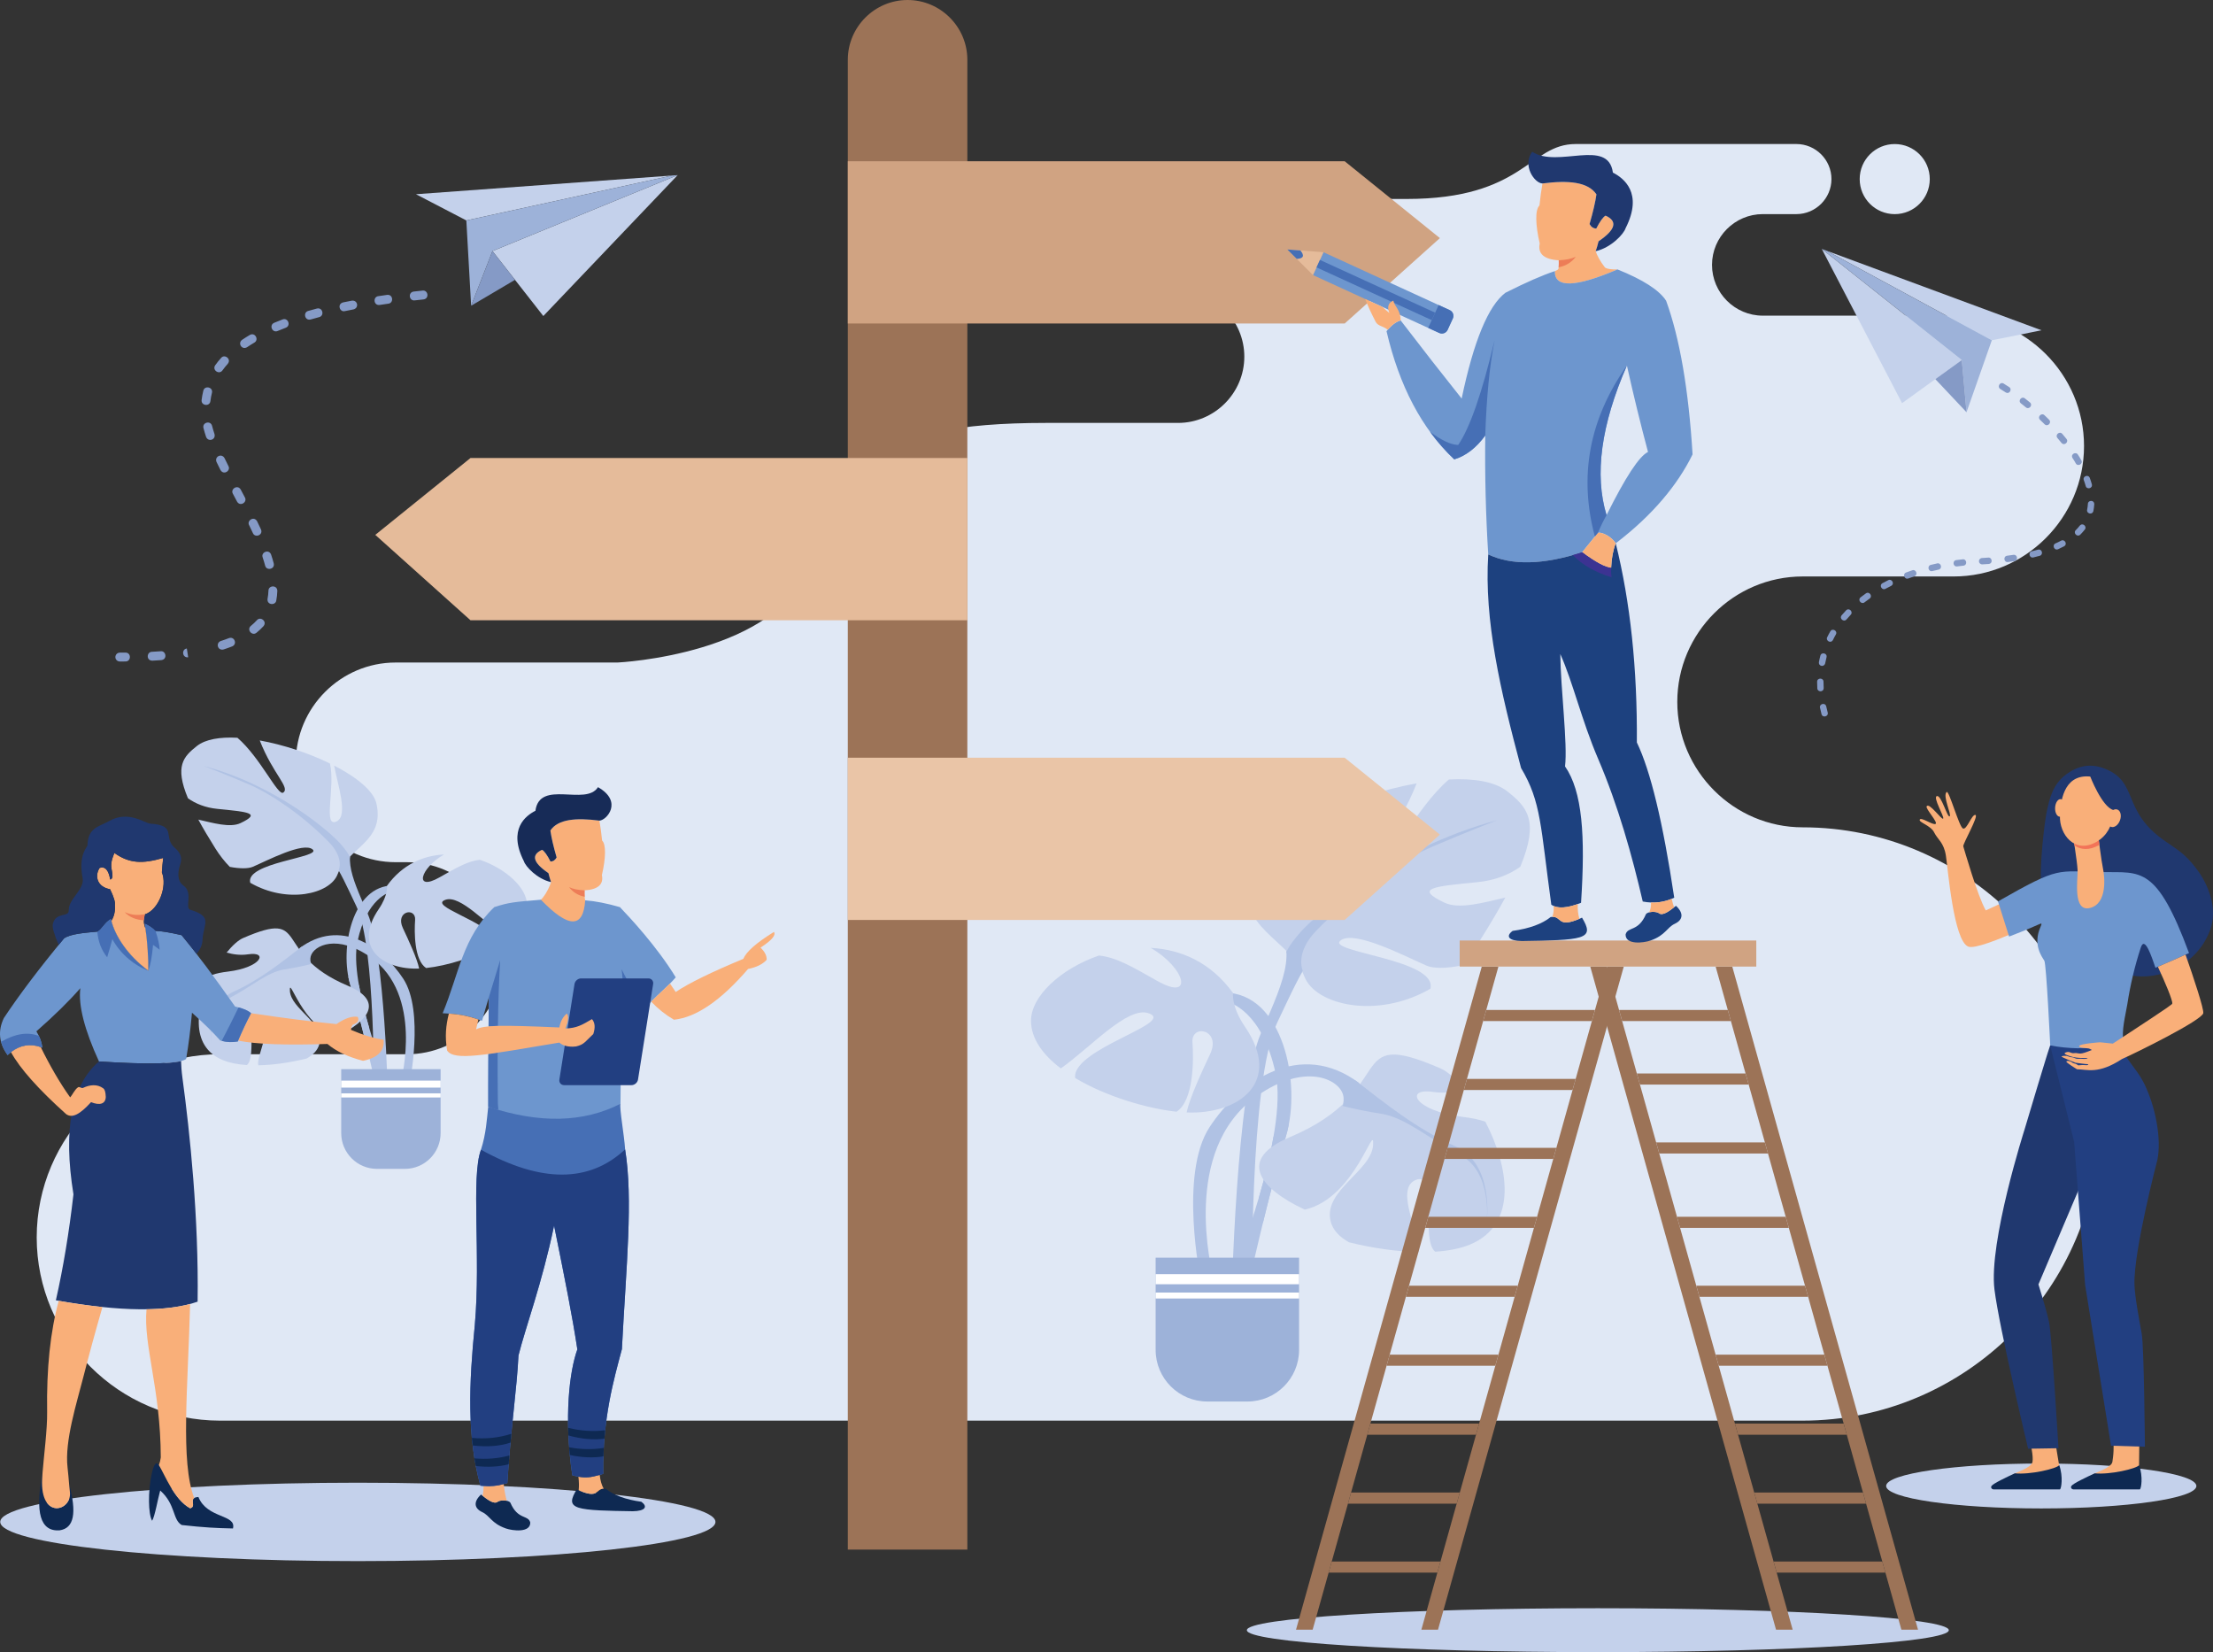 <?xml version="1.0" encoding="UTF-8"?><svg id="a" xmlns="http://www.w3.org/2000/svg" viewBox="0 0 1966.74 1468.1"><rect x="0" y="0" width="1966.74" height="1468.1" fill="#333333" stroke="none"/><path d="M1683.89,190.28c-17.2,0-31.14-13.94-31.14-31.14s13.94-31.14,31.14-31.14,31.14,13.94,31.14,31.14-13.94,31.14-31.14,31.14h0ZM361.77,936.81H195.41c-89.54,0-162.79,73.25-162.79,162.79h0c0,89.54,73.25,162.79,162.79,162.79H1602.09c144.99,0,263.61-118.62,263.61-263.6h0c0-144.99-118.62-263.61-263.61-263.62h0c-61.3,0-111.45-50.16-111.45-111.46h0c0-61.3,50.15-111.46,111.45-111.46h134.15c63.73,0,115.88-52.14,115.88-115.88h0c0-63.73-52.14-115.88-115.88-115.88h-169.63c-24.82,0-45.11-20.3-45.11-45.11h0c0-24.81,20.3-45.12,45.11-45.12h29.9c17.12,0,31.14-14.01,31.14-31.14h0c0-17.12-14.02-31.14-31.14-31.14h-196.21c-41.33,0-45.92,48.82-150.31,48.82h-242.03c-22.34,0-40.63,18.28-40.63,40.63h0c0,22.34,18.28,40.63,40.63,40.63h39.02c32.37,0,58.87,26.49,58.87,58.87h0c0,32.37-26.5,58.87-58.87,58.87h-117.43c-158.56,0-180.95,41.44-208.73,123.86-27.77,82.41-172,89.06-172,89.06h-197.21c-48.79,0-88.71,39.92-88.71,88.71h0c0,48.79,39.92,88.72,88.71,88.72h10.15c46.93,0,85.33,38.39,85.33,85.33h0c0,46.93-38.4,85.33-85.33,85.33h0Z" style="fill:#e0e8f5; fill-rule:evenodd;"/><path d="M318.02,1317.54c175.52,0,317.82,15.6,317.82,34.84s-142.29,34.84-317.82,34.84S.21,1371.62,.21,1352.38s142.29-34.84,317.82-34.84Z" style="fill:#c4d1eb; fill-rule:evenodd;"/><ellipse cx="1814.11" cy="1320.45" rx="137.86" ry="19.96" style="fill:#c4d1eb;"/><path d="M1125.82,812.49c29.99,27.38,16.95,54.78-5.21,105.63-22.16,50.86-26.08,238.66-26.08,238.66l18.25-2.6s-2.62-193.02,22.16-245.18c24.78-52.17,35.23-78.25,57.4-61.29,22.16,16.95-66.52-35.21-66.52-35.21Z" style="fill:#b0c2e4; fill-rule:evenodd;"/><path d="M1109.36,777.03c3.63-16.24,25.27-33.79,54.2-48.69-4.31,23.94-18.08,63.08-3.83,71.12,19.25,10.82,1.87-43.83,9.3-73.86,27.17-13.27,59.86-24.11,89.94-29.5-.06,.11-.08,.22-.11,.33-16.95,43.04-39.12,59.99-29.99,66.51,6.85,4.91,29.21-44.8,58.78-70.28,22.16-1.18,40.93,1.82,52.01,10.61,17.15,13.58,28.67,25.62,11.43,66.97-9.85,7.04-22.63,12.08-37.44,13.57-39.12,3.92-57.4,5.21-29.99,18.26,13.41,6.38,35.86-.36,54.11-4.47-5.91,10.89-13.18,23.22-22.02,37.27-5.61,8.91-11.77,16.64-18.33,23.34-12.6,2.41-23.6,2.43-29.41-.06-18.25-7.82-65.2-32.6-76.93-22.17-11.49,10.21,86.95,16.68,80.13,42.63-47.72,27.49-102.33,14.41-111.96-10.83-12.98-33.89-60.82-41.88-49.85-90.73Z" style="fill:#c4d1eb; fill-rule:evenodd;"/><path d="M1208,962.47c-52.18-39.13-105.63-2.62-133.04,39.12-27.37,41.73-7.83,135.62-7.83,135.62,0,0,10.45,0,10.45-3.91s-28.7-110.84,39.11-159.11c42.43-30.18,73.02-15.64,76.93-1.3,3.92,14.34-16.95,40.43-16.95,40.43l31.32-50.86Z" style="fill:#b0c2e4; fill-rule:evenodd;"/><path d="M1088.01,882.04c52.18,0,69.13,80.86,54.77,127.8-14.33,46.95-33.91,134.32-33.91,134.32l-13.04-13.03s49.56-122.59,37.82-177.37c-11.75-54.77-40.41-63.9-45.64-63.9s0-7.82,0-7.82Z" style="fill:#b0c2e4; fill-rule:evenodd;"/><path d="M1131.75,1010.22c3.69-4.86,8.2-8.88,13.73-11.55-.72,3.9-1.61,7.63-2.7,11.18-6.53,21.4-14.13,51.17-20.52,77.25-.55-3.33-1.47-8.49-2.82-16.43-.34-1.88-.57-3.91-.77-6.07,5.12-17.37,9.96-36.31,13.09-54.39Z" style="fill:#b0c2e4; fill-rule:evenodd;"/><path d="M1146.03,1010.61c99.09-41.74,46.89-99.01,134.27-61.18,6.17,2.66,13.65,9.38,21.16,18.64-7.78,2.21-17.18,3.8-27.69,2.23-26.07-3.92-16.95,16.95,26.11,22.17,8.09,.98,14.68,2.34,20.15,4.25,20.53,39.38,29.76,91.19-13.64,109.21-8.55,3.55-19.11,5.58-30.89,6.34-13.38-10.65,3.28-72.22-17.38-63.73-19.8,8.17,6.25,52.79,2.68,64.04-19.57-.36-41.25-3.55-61.91-8.68-8.2-4.59-14.48-10.75-16.38-18.83-6.53-27.39,36.5-44.34,37.82-67.82,1.18-21.57-15.8,47.48-60.73,57.64-40.67-18.99-59.89-44.76-13.56-64.27Z" style="fill:#c4d1eb; fill-rule:evenodd;"/><path d="M1075.4,936.82c10.45-22.16-16.95-27.4-15.63-10.44,1.12,15.03,1.27,51.54-14.14,61.49-26.56-2.89-62.72-13.59-90.06-29.91-.34-2.21,0-4.47,1.15-6.79,11.74-23.48,87.38-43.04,63.9-50.86-18.69-6.24-51.47,30.54-77.86,49.07-15.86-12.04-26.48-26.37-26.48-42.37,0-21.67,26.33-46.2,60.38-57.92,15.31,1.55,29.56,9.92,51.78,22.52,32.84,18.62,25.24-11.48-5.81-29.33,26.82,1.38,53.53,12.83,73.25,40.2,0,0-1.87,11.7,10.51,29.79,33.76,49.34-5.21,78.15-51.78,76.28,2.65-13,13.59-36.42,20.78-51.73Z" style="fill:#c4d1eb; fill-rule:evenodd;"/><path d="M1204.86,960.25c25.5,19.72,53.82,42.76,88.59,58.4,34.79,15.65,27.83,66.66,27.83,66.66,0,0,5.21-44.05-23.77-59.12-28.99-15.06-48.1-33.04-70.12-36.51-22.05-3.48-34.22-6.95-34.22-6.95,0,0,6.96-13.91,2.91-19.13-4.06-5.22,8.78-3.34,8.78-3.34Z" style="fill:#b0c2e4; fill-rule:evenodd;"/><path d="M1330.56,728.83c-93.31,24.93-161.7,84.63-174.48,99.12-12.75,14.49-12.75,18.54-12.75,18.54l9.87,18.55,4.63-2.33s-7.54-15.64,12.18-35.93c33.99-34.99,75.35-62.61,103.76-74.78,28.41-12.17,56.79-23.18,56.79-23.18Z" style="fill:#b0c2e4; fill-rule:evenodd;"/><path d="M1072.95,1245.39h35.66c25.36,0,45.91-20.55,45.91-45.91v-81.91h-127.48v81.91c0,25.36,20.55,45.91,45.9,45.91Z" style="fill:#9db2d9; fill-rule:evenodd;"/><rect x="1027.04" y="1132.21" width="127.47" height="8.98" style="fill:#fff;"/><rect x="1027.04" y="1148.57" width="127.47" height="5.28" style="fill:#fff;"/><path d="M323.14,738.64c-20.79,18.98-11.75,37.96,3.61,73.21,15.36,35.25,18.07,165.4,18.07,165.4l-12.65-1.8s1.82-133.77-15.36-169.92c-17.17-36.16-24.41-54.23-39.78-42.49-15.36,11.75,46.1-24.4,46.1-24.4Z" style="fill:#b0c2e4; fill-rule:evenodd;"/><path d="M334.55,714.07c-2.51-11.25-17.51-23.42-37.56-33.75,2.99,16.59,12.53,43.72,2.66,49.29-13.35,7.5-1.3-30.38-6.45-51.19-18.83-9.2-41.49-16.71-62.34-20.45,.04,.08,.06,.15,.08,.23,11.75,29.83,27.11,41.58,20.79,46.09-4.75,3.4-20.25-31.05-40.73-48.71-15.36-.82-28.37,1.26-36.05,7.35-11.89,9.41-19.87,17.76-7.92,46.41,6.82,4.88,15.67,8.38,25.95,9.41,27.11,2.72,39.77,3.62,20.78,12.66-9.3,4.43-24.85-.25-37.5-3.1,4.09,7.55,9.14,16.09,15.26,25.83,3.89,6.18,8.16,11.53,12.71,16.16,8.74,1.68,16.36,1.69,20.39-.04,12.65-5.42,45.18-22.6,53.32-15.36,7.96,7.08-60.26,11.56-55.54,29.54,33.08,19.05,70.92,9.98,77.6-7.51,9-23.49,42.15-29.02,34.55-62.88Z" style="fill:#c4d1eb; fill-rule:evenodd;"/><path d="M266.19,842.59c36.17-27.12,73.21-1.82,92.2,27.11,18.97,28.92,5.43,93.99,5.43,93.99,0,0-7.24,0-7.24-2.71s19.89-76.82-27.11-110.27c-29.41-20.91-50.61-10.84-53.32-.9-2.71,9.94,11.75,28.02,11.75,28.02l-21.7-35.25Z" style="fill:#b0c2e4; fill-rule:evenodd;"/><path d="M349.35,786.85c-36.17,0-47.92,56.04-37.96,88.57,9.94,32.54,23.5,93.09,23.5,93.09l9.04-9.04s-34.35-84.96-26.21-122.92c8.14-37.96,28.01-44.29,31.64-44.29s0-5.42,0-5.42Z" style="fill:#b0c2e4; fill-rule:evenodd;"/><path d="M319.03,875.68c-2.55-3.37-5.68-6.15-9.51-8.01,.5,2.7,1.12,5.29,1.87,7.75,4.53,14.83,9.8,35.47,14.23,53.54,.38-2.31,1.02-5.88,1.96-11.38,.24-1.3,.4-2.71,.54-4.21-3.55-12.04-6.9-25.17-9.07-37.7Z" style="fill:#b0c2e4; fill-rule:evenodd;"/><path d="M309.13,875.94c-68.68-28.92-32.49-68.61-93.06-42.4-4.27,1.84-9.46,6.5-14.66,12.92,5.39,1.53,11.91,2.63,19.19,1.54,18.07-2.72,11.75,11.75-18.09,15.37-5.6,.67-10.17,1.62-13.96,2.95-14.22,27.29-20.63,63.2,9.46,75.68,5.93,2.47,13.25,3.87,21.4,4.4,9.28-7.37-2.27-50.05,12.05-44.16,13.72,5.66-4.33,36.58-1.85,44.37,13.57-.24,28.59-2.46,42.91-6.01,5.69-3.18,10.03-7.45,11.35-13.05,4.53-18.99-25.3-30.73-26.21-47.01-.82-14.95,10.95,32.91,42.09,39.96,28.19-13.17,41.51-31.03,9.39-44.56Z" style="fill:#c4d1eb; fill-rule:evenodd;"/><path d="M358.09,824.81c-7.24-15.36,11.75-18.98,10.83-7.23-.78,10.41-.88,35.72,9.79,42.62,18.41-2,43.47-9.42,62.42-20.73,.24-1.53,0-3.11-.8-4.71-8.14-16.27-60.56-29.83-44.28-35.25,12.95-4.33,35.67,21.17,53.96,34.01,10.99-8.34,18.35-18.28,18.35-29.37,0-15.02-18.25-32.02-41.85-40.14-10.61,1.07-20.49,6.88-35.88,15.61-22.76,12.9-17.5-7.96,4.03-20.33-18.59,.96-37.11,8.9-50.77,27.86,0,0,1.3,8.11-7.28,20.64-23.4,34.21,3.61,54.17,35.89,52.88-1.84-9.01-9.42-25.24-14.41-35.86Z" style="fill:#c4d1eb; fill-rule:evenodd;"/><path d="M268.36,841.05c-17.67,13.66-37.3,29.63-61.4,40.47-24.12,10.85-19.29,46.2-19.29,46.2,0,0-3.61-30.53,16.48-40.98,20.09-10.44,33.33-22.9,48.59-25.31,15.28-2.42,23.72-4.82,23.72-4.82,0,0-4.83-9.64-2.01-13.25,2.81-3.62-6.09-2.31-6.09-2.31Z" style="fill:#b0c2e4; fill-rule:evenodd;"/><path d="M181.25,680.67c64.67,17.27,112.07,58.65,120.93,68.7,8.83,10.04,8.83,12.85,8.83,12.85l-6.84,12.85-3.21-1.61s5.23-10.84-8.44-24.9c-23.56-24.25-52.22-43.4-71.91-51.83-19.69-8.44-39.36-16.06-39.36-16.06Z" style="fill:#b0c2e4; fill-rule:evenodd;"/><path d="M359.78,1038.67h-24.72c-17.57,0-31.82-14.24-31.82-31.82v-56.77h88.35v56.77c0,17.57-14.24,31.82-31.82,31.82Z" style="fill:#9db2d9; fill-rule:evenodd;"/><rect x="303.25" y="960.23" width="88.35" height="6.22" style="fill:#fff;"/><rect x="303.25" y="971.56" width="88.35" height="3.66" style="fill:#fff;"/><path d="M1823.57,967.47c-3.82,3.35-8,4.71-12.88,3.69,4.57,3.47,10.93,.82,12.88-3.69Z" style="fill:#f48661; fill-rule:evenodd;"/><path d="M1806.34,1299.01c.73-5.17-.89-14.05-4.94-27.95,8.01,.01,14.74-3.53,22.92-3.4,2.23,13.08,5.7,34.53,5.7,34.53l.37,16.97-56.99,.43s.48,.24,17.28-10.37c1.24-.79,14.96-5.22,15.64-10.21Z" style="fill:#f9af79; fill-rule:evenodd;"/><path d="M1830.67,1323.5h-58.81c-2.18-.19-2.72-1.96-1.96-3.05,1.56-2.26,13.03-7.66,20.75-11.25,13.52,1.42,37.31-4.14,39.44-7.27,3.7,10.37,1.79,21.31,.58,21.57Z" style="fill:#0e2952; fill-rule:evenodd;"/><path d="M1877.33,1299.01c.73-5.17,1.95-11.64,.15-28.86,8.02,.02,15.63-1.49,23.82-1.37,0,13.44-.28,33.41-.28,33.41l.36,16.97-56.98,.43s.48,.24,17.27-10.37c1.25-.79,14.97-5.22,15.66-10.21Z" style="fill:#f9af79; fill-rule:evenodd;"/><path d="M1901.66,1323.5h-58.83c-2.18-.19-2.7-1.96-1.94-3.05,1.54-2.26,13.03-7.66,20.75-11.25,13.52,1.42,37.29-4.14,39.43-7.27,3.72,10.37,1.81,21.31,.6,21.57Z" style="fill:#0e2952; fill-rule:evenodd;"/><path d="M1835.93,806.93l-21.44-22.6s-22.93,12.62-49.68,24.67c-7.36-12.8-19.35-54.91-20-56.91-.65-2.02,14.05-27.3,10.77-27.93-3.29-.64-7.56,13.5-11.04,12.06-3.48-1.43-12.41-34.22-14.51-32.44-3.91,3.35,4.72,20.4,2.65,21.64-2.06,1.24-7.3-18.89-11.28-18.04-3.99,.85,6.72,18.33,5.55,20.01-1.19,1.69-12.38-14.71-14.7-10.91-1.25,2.05,10.33,14.27,7.95,15.64-2.38,1.36-12.82-6.33-14.06-3.84-1.25,2.49,9.74,5.09,12.79,11.41,3.05,6.29,8.6,8.76,10.44,20.69,1.83,11.91,6.87,75.65,19.86,80.78,11.35,4.46,86.7-34.24,86.7-34.24Z" style="fill:#f9af79; fill-rule:evenodd;"/><path d="M1822.07,928.9l17.38,9.7,35.33,54.01-63.18,148.72s7.12,22.37,9.44,33.54c2.42,11.69,8.37,112.03,8.37,112.03l-26.96,.45s-25.6-106.82-29.93-141.49c-5.27-42.11,26.8-142.37,26.8-142.37,5.98-20.46,18.86-62.54,18.86-62.54,0,0,3.15-10.27,3.89-12.06Z" style="fill:#20386f; fill-rule:evenodd;"/><path d="M1882.57,908.62s-1.8,12.7,5.39,27.2c4.38,8.83,11.95,15.78,17.38,26.59,10.26,20.5,15.83,49.58,11.98,68.28,0,0-21.21,80.99-20.37,110.59,.3,10.92,4.05,30.59,6.44,43.88,2.12,11.75,2.83,100.41,2.83,100.41l-30.11-.91-23.04-143-9.75-127.11-21.27-85.63,60.5-20.28Z" style="fill:#223f81; fill-rule:evenodd;"/><path d="M1818.83,721.99c2.66-12.56,5.4-25.17,17.89-34.22,10.11-7.33,20.96-9.42,32.47-5.25,32.63,11.83,15.08,37.73,55.58,65.32,12.57,8.57,17.35,11.56,26.37,22.99,12.64,15.99,19.54,37.45,13.2,55.12-13.14,36.52-53.84,47.09-75.13,39.34-39.64-14.41-72.66-64.69-74.86-78.4-2.34-14.68,2.75-56.8,4.47-64.9Z" style="fill:#20386f; fill-rule:evenodd;"/><path d="M1812.5,821.15c-9.59,4.43-26.97,11.08-26.97,11.08l-9.88-31.25c55.86-31.78,51.47-26.64,93.4-26.03,33.5,.49,47.54-5.92,76.38,71.95,0,0-21.96,9.86-29.82,13.03-3.39-9.62-9.49-28.83-13.06-17.88-5.39,16.53-9.33,33.22-11.97,50.41-1.68,10.18-5.33,23.22-3.41,33.59,0,0-22.81,4.7-40.23,5.47h-.15c-8.41-.22-17.04-.96-24.72-2.62,0,0-3.41-72.22-5.23-75.24-2.02-3.33-10.56-14.11-3.31-30.24,1.3-2.85,.95-3.18-1.03-2.27Z" style="fill:#6d96ce; fill-rule:evenodd;"/><path d="M1854.44,946.52c-.4,.05-2.18-.18-3.63-.15-2.01,.05-3.77,.34-3.77,.34,0,0-.79-.69-2.3-1.38-.64-.28-1.66-.4-2.36-.72-.72-.33-1.34-.95-2.02-1.25-1.78-.77-3.41-.95-3.95-.02-.45,.78,9.45,6.82,9.45,6.82,9.17,.06,18.76,4.74,40.01-9.11,12.12-5.3,71.03-34.41,72.21-40.74,.67-3.57-8.37-31.12-15.76-52.03-5.69,2.56-17.81,7.94-24.59,10.78,6.22,13.18,13.56,30.64,12.78,32.78-.19,.56-.93,1.57-40.75,27.64-1.01,.65-2.04,1.33-3.07,2.01-2.81,1.83-5.82,3.79-8.99,5.86l-11.35-1.18s-17.98,1.24-18.54,3.29c-.23,.94,1.27,1.4,3.1,1.68h.06c.26,.02,.53,.07,.81,.09h.02c1.99,.24,4.07,.27,4.57,.46,.57,.2,1.73,.64,2.72,1.32-11.22,4.59-10.36,2.95-14.08,2.72-.93-.07-1.93,.21-2.81,.14-1.5-.14-2.72-1.03-3.87-1.1-1.71-.09-3.1,.7-3.4,1.02-.4,.4,.35,.98,1.78,1.63,8.66,3.76,15.84,2.31,18.14,2.88,1.54,.37-1.28,.95-5.69,.48-1.09-.11-2.54,.29-3.98-.06-.98-.22-1.86-.83-2.8-1.07-.89-.22-1.78-.21-2.53-.34-.96-.18-2.31-.92-3.08-1.01-2.88-.33-4.27,.18-4.6,.44-.66,.59,12.4,5.61,12.4,5.61,0,0,9.01,1.29,11.02,1.29,0,0,1.21,.55-1.15,.91Z" style="fill:#f9af79; fill-rule:evenodd;"/><path d="M1864.93,744.13s2.56,20.63,4.06,27.78c1.57,7.49,3.94,31.1-11.59,34.92-15.54,3.83-10.73-25.67-10.99-33.29-.24-7.63-4.66-34.18-4.66-34.18l23.18,4.76Z" style="fill:#f9af79; fill-rule:evenodd;"/><path d="M1865.77,750.71c-.15,.09-.31,.19-.47,.28-8.58,4.92-16.06,4.15-21.66,.32-1.01-6.6-1.89-11.95-1.89-11.95l23.18,4.76s.34,2.75,.84,6.59Z" style="fill:#f27458; fill-rule:evenodd;"/><path d="M1860.26,690.41s9.11,2.56,14.35,11.61c5.25,9.04,7.86,35-11.46,46.08-19.33,11.07-33.05-6.67-32.45-23.27,.57-16.61,5.2-38.58,29.55-34.42Z" style="fill:#f9af79; fill-rule:evenodd;"/><path d="M1826.42,717.7c-.21,4.31,1.64,7.92,4.13,8.04,2.49,.12,4.7-3.26,4.91-7.59,.22-4.31-1.63-7.92-4.12-8.04-2.5-.12-4.7,3.28-4.92,7.59Z" style="fill:#f9af79; fill-rule:evenodd;"/><path d="M1857.53,689.74s10.43,27.16,20.62,30.05c10.2,2.89,9.38,16.25,9.38,16.25,0,0,1.31-30.88-8.02-38.45-9.31-7.56-21.98-7.85-21.98-7.85Z" style="fill:#20386f; fill-rule:evenodd;"/><path d="M1873.76,725.11c-1.57,4.24-.54,8.55,2.31,9.63,2.84,1.06,6.42-1.5,7.99-5.75,1.59-4.25,.55-8.55-2.3-9.63-2.83-1.06-6.41,1.5-8,5.75Z" style="fill:#f9af79; fill-rule:evenodd;"/><polygon points="1619.05 221.21 1743.5 319.93 1690.41 358.24 1619.05 221.21" style="fill:#c4d1eb; fill-rule:evenodd;"/><polygon points="1770.17 302.36 1623.27 222.77 1814.34 293.49 1770.17 302.36" style="fill:#c4d1eb; fill-rule:evenodd;"/><polygon points="1770.17 302.36 1747.7 366.31 1743.5 319.93 1619.05 221.21 1623.27 222.77 1770.17 302.36" style="fill:#9db2d9; fill-rule:evenodd;"/><polygon points="1747.7 366.31 1719.98 336.9 1743.5 319.93 1747.7 366.31" style="fill:#859ac6; fill-rule:evenodd;"/><path d="M1780.73,340.85c-3.45-1.97-6.02,3.09-2.98,4.83,1.59,.98,3.15,1.98,4.71,3.01,3.62,2.07,5.98-3.1,3.11-4.74-1.6-1.06-3.22-2.08-4.85-3.09h0Zm-161.92,293.69c.89,3.58,6.42,2.27,5.5-1.41-.47-1.8-.89-3.59-1.29-5.41-.96-3.85-6.39-2.21-5.54,1.19,.41,1.89,.85,3.76,1.34,5.63h0Zm-3.72-22.91c0,3.38,5.66,3.81,5.66-.29-.1-1.84-.16-3.67-.16-5.51,0-3.76-5.67-3.73-5.67-.03,0,1.95,.07,3.88,.17,5.83h0Zm1.43-23.26c-.48,3.84,4.67,4.65,5.56,1.07,.33-1.78,.74-3.59,1.2-5.34,.93-3.74-4.6-4.96-5.48-1.45-.5,1.87-.93,3.82-1.28,5.72h0Zm7.38-22.19c-1.66,2.91,3.02,6.12,5.08,2.54,.75-1.54,1.66-3.41,2.57-4.85,1.89-3.31-3.08-6.03-4.89-2.86-.98,1.61-1.92,3.48-2.75,5.17h0Zm12.85-19.47c-2.47,2.97,1.98,6.48,4.3,3.7,1.2-1.39,2.41-2.75,3.68-4.09,2.56-2.56-1.34-6.68-4.07-3.95-1.34,1.43-2.63,2.84-3.91,4.33h0Zm16.85-15.97c-3.08,2.56,.79,6.71,3.46,4.49,1.45-1.13,2.95-2.24,4.46-3.29,3.09-2.21-.27-6.78-3.25-4.65-1.57,1.12-3.14,2.26-4.66,3.45h0Zm19.43-12.55c-3.43,1.96-.4,6.75,2.66,5,1.64-.88,3.29-1.72,4.96-2.55,3.63-2.07,.37-6.73-2.5-5.09-1.72,.86-3.43,1.73-5.12,2.64h0Zm21-9.49c-3.52,1.32-1.5,6.62,1.97,5.32l5.27-1.88c3.72-1.39,1.47-6.6-1.82-5.37-1.82,.62-3.62,1.27-5.42,1.93h0Zm21.98-6.76c-3.65,.91-2.24,6.41,1.35,5.51l5.44-1.26c3.86-.96,2.21-6.39-1.18-5.55l-5.61,1.3h0Zm22.59-4.25c-3.67,.46-3.01,6.09,.73,5.63l5.56-.66c3.85-.48,2.98-6.09-.59-5.64-1.91,.21-3.8,.43-5.7,.67h0Zm22.8-1.84c-3.77,.47-3.43,5.66,.34,5.66,1.9-.11,3.8-.22,5.7-.37,4.04-.51,2.94-6.07-.43-5.65l-5.62,.36h0Zm22.38-2.03c-3.65,.46-3.02,6.09,.75,5.62,1.89-.24,3.78-.51,5.67-.8,3.51-.44,3.03-6.09-.86-5.61-1.85,.28-3.7,.54-5.56,.78h0Zm21.99-3.98c-3.62,.9-2.25,6.41,1.38,5.5,1.86-.46,3.75-.92,5.59-1.46,3.37-.84,2.3-6.41-1.58-5.44-1.75,.53-3.61,.97-5.38,1.41h0Zm21.01-6.98c-3.29,1.41-1.23,6.69,2.34,5.17,1.8-.8,3.55-1.68,5.29-2.59,3.35-1.92,.41-6.77-2.73-4.97-1.51,.86-3.31,1.69-4.9,2.4h0Zm18.01-11.79c-2.6,2.6,1.36,6.66,4.04,3.98,1.44-1.44,2.76-2.92,4.01-4.52,2.17-2.59-1.91-6.55-4.53-3.4-1.07,1.4-2.28,2.7-3.52,3.95h0Zm10.09-18.12c-.83,3.33,4.57,5.06,5.56,1.13,.39-2.03,.65-3.97,.78-6.04,0-4.09-5.66-3.67-5.66-.29-.11,1.78-.33,3.45-.67,5.2h0Zm-1.27-21.09c.85,3.4,6.41,2.3,5.45-1.55-.51-1.89-1.14-3.76-1.81-5.6-1.33-3.52-6.63-1.5-5.32,1.97,.62,1.7,1.2,3.44,1.68,5.18h0Zm-8.81-20.07c1.82,3.17,6.79,.45,4.9-2.86-.78-1.56-2.08-3.45-3.04-4.96-1.64-2.88-6.82-.51-4.75,3.1,.86,1.23,2.23,3.4,2.89,4.71h0Zm-12.71-18.24c2.46,2.95,6.73-.77,4.41-3.56-1.2-1.5-2.44-2.97-3.69-4.43-2.31-2.78-6.76,.74-4.29,3.71,1.21,1.41,2.41,2.84,3.57,4.28h0Zm-15.02-16.56c2.61,2.61,6.66-1.36,3.99-4.04-1.33-1.32-2.73-2.76-4.12-3.99-2.49-2.49-6.68,1.34-3.89,4.13,1.36,1.28,2.7,2.58,4.02,3.9h0Zm-16.63-15.01c2.81,2.34,6.51-1.95,3.58-4.4l-4.49-3.58c-2.67-2.24-6.53,1.93-3.47,4.48,1.46,1.06,2.96,2.35,4.38,3.5Z" style="fill:#859ac6; fill-rule:evenodd;"/><polygon points="602.28 155.6 437.66 223.08 482.86 280.82 602.28 155.6" style="fill:#c4d1eb; fill-rule:evenodd;"/><polygon points="414.44 195.88 597.25 155.97 369.67 172.59 414.44 195.88" style="fill:#c4d1eb; fill-rule:evenodd;"/><polygon points="414.44 195.88 418.71 271.67 437.66 223.08 602.28 155.6 597.25 155.97 414.44 195.88" style="fill:#9db2d9; fill-rule:evenodd;"/><polygon points="418.71 271.67 457.68 248.67 437.66 223.08 418.71 271.67" style="fill:#859ac6; fill-rule:evenodd;"/><path d="M376.38,266.06c5.36-.67,4.15-8.47-.82-7.85l-7.88,.86c-5.28,.66-4.17,8.48,.88,7.85l7.82-.85h0ZM106.47,579.92c-3.5,0-5.24,4.29-2.86,6.67,.58,.7,1.76,1.22,2.86,1.22l5.1-.02c5.11,0,5.22-7.9-.07-7.9l-5.03,.02h0Zm28.52-.72c-4.66,0-5.32,7.88,.44,7.88l7.96-.5c5.65-.71,4.09-8.46-.59-7.88l-7.81,.49h0Zm31.06-2.95c-4.9,.61-4.22,8.49,1.19,7.81l-1.19-7.81h0Zm30.17-6.65c-4.72,1.77-2.83,8.83,2.46,7.51,2.59-.83,5.14-1.74,7.67-2.73,4.82-2.07,1.95-9.17-2.93-7.33-2.36,.94-4.79,1.78-7.21,2.56h0Zm26.78-13.48c-4.11,3.43,1.08,9.37,4.96,6.14,2.23-1.83,4.29-3.73,6.22-5.87,3.51-4.21-2.77-9.01-5.92-5.22-1.63,1.81-3.39,3.4-5.26,4.96h0Zm14.77-23.94c-.7,5.62,7.2,6.05,7.78,1.34,.51-2.82,.82-5.55,.92-8.42,0-5.44-7.89-5.16-7.89-.19-.08,2.46-.37,4.84-.81,7.26h0Zm-2.12-29.52c1.2,4.81,8.93,3.18,7.61-2.09-.69-2.58-1.46-5.26-2.34-7.78-1.94-5.17-9.2-2.04-7.48,2.53,.82,2.41,1.54,4.88,2.2,7.34h0Zm-10.89-28.93c1.95,4.55,9.33,1.72,7.17-3.3-1.11-2.41-2.25-4.84-3.43-7.22-2.89-5.06-9.37-.51-7.09,3.47,1.15,2.32,2.26,4.69,3.35,7.04h0Zm-14.09-28.01c2.73,4.79,9.4,.55,6.97-3.7l-3.7-6.98c-2.73-4.78-9.41-.55-6.97,3.71,1.26,2.27,2.49,4.66,3.7,6.97h0Zm-14.72-28.06c2.86,5,9.37,.52,7.06-3.52l-3.45-7.03c-2.7-4.72-9.13-1.28-7.12,3.41l3.51,7.15h0Zm-12.81-29.47c1.77,4.73,8.83,2.83,7.5-2.46-.8-2.44-1.52-4.82-2.17-7.31-1.25-5.03-8.92-3.14-7.65,1.93,.68,2.66,1.46,5.22,2.31,7.83h0Zm-3.96-32.78c-.64,5.16,7.19,6.14,7.83,.98,.29-2.44,.74-4.89,1.34-7.27,1.28-5.11-6.41-6.94-7.65-1.96-.67,2.73-1.2,5.46-1.52,8.25h0Zm12.14-30.92c-3.08,4.31,3.41,8.81,6.38,4.65,1.47-2.04,3.01-3.96,4.68-5.83,3.59-4.3-2.78-8.99-5.85-5.29-1.85,2.01-3.6,4.26-5.2,6.47h0Zm23.84-22.51c-4.08,2.91-.37,9.28,4.41,6.55,2.12-1.44,4.27-2.79,6.48-4.1,4.38-2.5,.63-9.45-4.03-6.79-2.33,1.38-4.62,2.82-6.86,4.34h0Zm28.53-15.15c-4.85,2.08-1.66,9.3,3.05,7.28,2.38-1.01,4.79-1.96,7.21-2.88,4.82-1.81,2.11-9.23-2.8-7.38-2.5,.95-4.99,1.93-7.46,2.98h0Zm30.25-10.53c-4.73,1.19-3.2,8.94,2.17,7.59l7.53-2.08c4.93-1.23,3.17-8.93-2-7.64l-7.69,2.12h0Zm30.96-7.57c-5.45,1.36-3.06,8.89,1.59,7.73l7.69-1.53c5.02-1.26,3.83-8.42-1.48-7.76l-7.8,1.55h0Zm31.3-5.56c-4.91,.62-4.23,8.49,1.17,7.81l7.77-1.13c4.99-.62,4.23-8.48-1.1-7.82l-7.85,1.15Z" style="fill:#859ac6; fill-rule:evenodd;"/><path d="M474.55,802.72c3.57,.25,7.01-3.98,8-5.24,3.79-4.82,6.21-10.47,7.19-13.64-.74-2.11-1.52-4.76-2.33-7.98-13.74-9.33-15.61-16.24-5.63-20.71,2.01,1.13,4.51,4.6,7.49,10.43,2.38-.09,4.19-1.31,5.42-3.66-2.84-9.82-4.68-17.8-5.54-23.93,6.77-10.06,22.6-11.5,43.56-8.78,.97,5.58,1.77,11.49,2.39,17.73,3.71,3.41,3.23,16.07-.19,30.66,1.7,8.3-3.42,12.82-15.37,13.58-.12,2,.06,4.31,.1,5.71,.04,1.27,.08,3.76,1.41,4.15l2.21,.54c-.22,29.66-15.4,35.36-48.72,1.14Z" style="fill:#f9af79; fill-rule:evenodd;"/><path d="M532.7,729.21c-20.96-2.72-36.79-1.28-43.56,8.78,.86,6.13,2.7,14.11,5.54,23.93-1.23,2.34-3.03,3.56-5.42,3.66-2.98-5.82-5.48-9.3-7.49-10.43-9.98,4.47-8.1,11.38,5.63,20.71,.81,3.22,1.59,5.88,2.33,7.99-12.36-2.78-22.7-13.82-24.15-18.6-14.42-28.41,1.66-40.42,10.26-44.79,3.8-28.14,44.82-3.81,55.61-20.98,22.57,12.88,7.6,29.49,1.25,29.74Z" style="fill:#172b57; fill-rule:evenodd;"/><path d="M505.77,788.29c3.35,1.66,7.94,2.62,13.77,2.89-.11,1.98-.03,4.25,.1,5.66-5.86-1.13-10.49-3.98-13.87-8.54Z" style="fill:#ed7d57; fill-rule:evenodd;"/><path d="M449.55,1358.18c-13.01-4.58-14.06-11.29-21.08-14.57-7.06-3.3-7.88-9.17-.97-15.56,5.1,4.08,11.43,9.08,14.79,6.43,2.24-1.77,9.83-1.66,11.34,.93,6.61,15.37,15.81,10.5,17.63,17.5,.21,9.31-15.73,7.37-21.7,5.27Z" style="fill:#0e2952; fill-rule:evenodd;"/><path d="M562.36,1342.89c-22.93-.37-40.06-.64-47.98-3.14-8.54-2.7-6.78-7.91-1.87-16.24,21.61,9.94,15.85-2.04,25.96-.52,7.1,5.72,17.62,9.55,31.55,11.5,5.89,4.35,3.5,8.22-7.66,8.41Z" style="fill:#0e2952; fill-rule:evenodd;"/><path d="M550.91,806.07c-11.44-3.32-21.72-5.34-30.83-6.04-1.65,25.14-14.76,24.97-39.35-.53-23.68,1.99-28.31,2.3-41.45,6.56-28.42,27.15-31.04,58.49-45.9,94.3,16.45,.73,23.83,2.72,35.02,6.7,2.4-8.58,4.41-15.49,6.03-20.72-.46,47.22-.63,79.57-.52,97.07,54.4,21.56,99.22,14.18,117.53-2.63,.26-41.97,.61-75.19,1.05-99.68,6.51,7.67,12.54,13.62,18.1,17.83,13.34-15.29,22.38-21.45,29.94-30.47-16.75-27.49-40.74-53.08-49.62-62.4Z" style="fill:#6d96ce; fill-rule:evenodd;"/><path d="M660.56,852.07c-28.58,11.87-48.59,21.68-60.04,29.43l-5.08-7.52c-4.72,4.74-10.12,9.38-16.7,16.12,6.09,6.37,12.62,11.61,20.23,16.04,19.86-2.12,41.81-17.16,65.86-45.12,7.47-1.49,12.98-4.2,16.51-8.12,.18-3.6-1.63-7.21-5.45-10.83,9.97-6.5,13.94-11.15,11.91-13.95-15.62,9.66-24.69,17.65-27.22,23.96Z" style="fill:#f9af79; fill-rule:evenodd;"/><path d="M551.44,980.79c-1.08,4.08,3.37,28.06,4.11,40.57,7.23,44.64,1.04,102.76-2.86,177.5-6.97,26.34-17.26,61.43-16.59,110.83-12.14,3.7-16.54,4.09-27.49,1.3-7.66-51.54-2.44-92.83,4.49-111.89-4.43-29.47-11.05-62.45-20.68-110.02-10.85,51.85-25.37,90.32-31.65,115.43-1.24,27.99-6.91,65.77-9.87,113.33-9.01,2.71-14.62,3.49-23.97,2.35-12.14-43.72-10.09-91.29-4.96-142.71,5.47-61.82-3.55-131.63,5.48-155.83,4.62-14.33,5.21-27.07,6.45-38.22,45.39,15.11,84.56,14.24,117.53-2.62Z" style="fill:#466fb5; fill-rule:evenodd;"/><path d="M442.28,935.44c-2.91,.43-5.67,.82-8.26,1.17-.13,20.83-.17,36.43-.11,46.8,2.57,1.15,6.19,2.47,9,2.81-.02-1.34-.44-4.43-.45-5.75-.18-15.93-.24-30.94-.18-45.04h0Zm133.02-41.73c-8.01-6.67-15.64-17.5-22.88-32.5,.81,5.22,1.14,12.21,.97,20.97,6.16,7.15,11.89,12.73,17.19,16.76,1.63-1.87,3.2-3.61,4.72-5.23h0Zm-130.76-40.62c-3.53,11.36-6.91,22.44-10.12,33.25-.09,9.12-.16,17.69-.23,25.71,2.33-.22,5.06-.37,8.3-.44,.33-22.17,1.01-41.67,2.04-58.52Z" style="fill:#466fb5; fill-rule:evenodd;"/><path d="M516.36,869.43h59.9c2.74,0,4.64,2.25,4.2,4.99l-13.44,84.85c-.44,2.74-3.04,4.99-5.78,4.99h-59.9c-2.74,0-4.63-2.25-4.2-4.99l13.44-84.85c.44-2.75,3.04-4.99,5.78-4.99Z" style="fill:#223f81; fill-rule:evenodd;"/><path d="M398.91,900.68c-2.59,10.51-3.67,20.12-1.55,32.86,6.46,9.38,32.55,4.14,99.72-7.09,2.41,2.2,7.39,4.38,14.95,3.41,7.03-1.75,7.36-3.59,15.24-11.02,1.91-5.78,1.52-10.2-1.18-13.25-8.87,5.22-13.54,8-23.54,8.33,2.66-6.85,3.06-11.26,1.2-13.25-3.41,2.73-5.63,6.84-6.66,12.33-52.95-2.3-66.92-1.99-73.97,1.7,.77-3.33,1.44-6.24,2.03-8.77-8.24-2.8-14.95-4.44-26.25-5.25Z" style="fill:#f9af79; fill-rule:evenodd;"/><path d="M514.04,1312.19c.54,4.5,.62,8.53,.23,12.1,18.08,7.86,15.01-1.21,22.23-1.44-1.82-3.2-2.99-7.28-3.53-12.24-7.88,2.25-12.37,2.76-18.93,1.58h0Zm-84.25,8.28c0,3.27-.31,6.15-.96,8.63,4.83,3.82,10.39,7.81,13.46,5.38,1.47-1.17,5.25-1.51,8.1-.88-1.17-3.95-2.09-8.9-2.77-14.85-6.34,1.71-11.21,2.28-17.83,1.72Z" style="fill:#f9af79; fill-rule:evenodd;"/><path d="M555.55,1021.36c-31.93,29.76-74.62,29.86-128.09,.28-9.03,24.21,0,94.01-5.48,155.83-5.14,51.42-7.18,98.99,4.96,142.71,.99,.12,1.94,.23,2.85,.3,6.62,.57,11.49,0,17.83-1.72,1.05-.28,2.14-.59,3.29-.93,2.96-47.56,8.62-85.34,9.87-113.33,6.28-25.11,20.8-63.58,31.65-115.43,9.63,47.57,16.25,80.56,20.68,110.02-6.92,19.06-12.15,60.35-4.49,111.89,1.99,.51,3.77,.91,5.42,1.21,6.57,1.18,11.05,.67,18.93-1.58,.99-.28,2.03-.6,3.13-.93-.67-49.4,9.62-84.49,16.59-110.83,3.89-74.73,10.09-132.85,2.86-177.5Z" style="fill:#223f81; fill-rule:evenodd;"/><path d="M505.16,1275.57c11.65,3.17,22.31,4.12,31.99,2.86,.21-2.56,.45-5.07,.71-7.53-10.62,1.38-21.59,.67-32.94-2.14,.05,2.23,.13,4.5,.24,6.8h0Zm-85.11,8.86c12.67,1.52,23.89,.68,33.66-2.51,.25-2.66,.49-5.28,.75-7.86-10.97,3.58-22.67,4.8-35.11,3.67,.21,2.24,.45,4.48,.71,6.7h0Zm32.02,16.74c.2-2.64,.42-5.24,.63-7.81-9.78,2.67-20.13,3.53-31.05,2.57,.37,2.27,.77,4.53,1.2,6.78,10.8,1.22,20.54,.7,29.22-1.54h0Zm84.52-14.57c-9.88,1.63-20.14,1.46-30.79-.53,.17,2.25,.37,4.53,.59,6.84,10.89,2.31,20.84,2.72,29.86,1.23,.08-2.56,.2-5.07,.34-7.54Z" style="fill:#0e2952; fill-rule:evenodd;"/><path d="M98.64,816.36c-6.12,3.53-8.01,9.33-12.15,11.48-12.03,1.14-23.89,2.06-29.54,5.98-22.08,26.69-39.92,50.29-53.51,70.8-5.5,11.36-4.4,22.33,3.32,32.91,9.46-8.75,19.72-10.95,30.78-6.63-.37-4.62-2.1-9.44-5.21-14.44,15.89-13.94,28.91-26.73,39.07-38.35-1.88,15.25,3.65,36.96,16.57,65.11,44.99,2.92,70.8,2.21,77.43-2.13,2.19-12.59,3.93-26.33,5.21-41.2,10.33,9.25,18.7,17.45,25.1,24.63,4.85,1.59,10.06,1.91,15.63,.95,3.93-9.24,7.88-17.6,11.84-25.09-2.73-2.47-7.47-4.44-14.2-5.92-18.37-26.19-34.23-47.35-47.59-63.45-10.36-2.42-18.1-3.68-23.2-3.79-2.19-2.58-5.42-4.79-9.71-6.63,2.5,13.76,3.45,30.25,3.32,41.91-19.65-14.41-30.7-33.21-33.15-46.12Z" style="fill:#6d96ce; fill-rule:evenodd;"/><path d="M65.27,1061.25c-9.33-57.79-1.76-97.14,22.7-118.04,37.99,2.47,62.31,2.35,72.95-.37,.11,4.07,.38,8.86,1.24,15.16,6.62,48.72,14.53,124.36,13.46,198.66-26.81,9.42-68.8,9.02-125.97-1.18,6.53-28.9,11.74-60.31,15.63-94.24Z" style="fill:#20386f; fill-rule:evenodd;"/><path d="M138.18,827.19c2.31,6.79,3.54,12.38,3.7,16.81-2.64-2.11-4.6-3.55-5.86-4.33-.97,10.89-2.38,18.49-4.23,22.8,.13-11.66-.81-28.15-3.32-41.91,4.29,1.84,7.52,4.05,9.71,6.63Z" style="fill:#466fb5; fill-rule:evenodd;"/><path d="M98.64,816.36c2.45,12.91,13.5,31.71,33.15,46.12-11.74-4.17-24.58-14.38-31.93-27.95-1.22,4.59-2.75,9.96-4.62,16.1-5.11-6.33-8.03-13.93-8.75-22.79,4.15-2.15,6.03-7.95,12.15-11.48Z" style="fill:#466fb5; fill-rule:evenodd;"/><path d="M36.2,930.41c7.84,16.02,17.01,31.99,26.15,44.7,2.09-2.25,4.12-7.11,7.08-8.98,1.18-.75,3.06,1.18,4.32,.59,5.99-2.82,12.63-3.63,18,.38,1.34,1.01,2.06,2.98,2.26,7.66-.23,6.42-5.6,7.65-13.08,4.62-10.01,10.92-16.67,14.47-22.13,10.66-24.7-22.18-41.06-40.56-49.07-55.15,8.24-6.27,17.06-7.75,26.48-4.46Z" style="fill:#f9af79; fill-rule:evenodd;"/><path d="M290.97,927.66c-37.02,1.23-63.46,.25-79.32-2.94,3.83-8.95,7.67-17.07,11.53-24.37,29.52,4.38,54.79,7.6,75.83,9.66,7.56-5.18,13.87-7.31,18.94-6.4,1.4,3.19-.1,5.51-4.49,6.98-1.18,1.66-1.66,3.2-1.43,4.62,10.95,4.67,20.58,7.56,28.89,8.65,.97,9.86-5.12,16.12-18.27,18.8-13.42-3.47-23.98-8.47-31.68-15.02Z" style="fill:#f9af79; fill-rule:evenodd;"/><path d="M61.4,1318.53c6.9,25.75,4.57,39.45-8.43,41.33-17.27,1.24-21.95-15.81-15.17-50.96-.15,1.91-.27,3.69-.34,5.27-1.91,36.82,26.65,28.58,24.67,11.62-.28-2.37-.5-4.78-.72-7.26Z" style="fill:#0e2952; fill-rule:evenodd;"/><path d="M62.12,1325.79c1.99,16.96-26.57,25.2-24.67-11.62,.07-1.59,.19-3.36,.34-5.27,1.17-15,4.34-39.02,4.1-54.17-.61-38.69,2.83-71.62,10.31-98.79,13.85,2.42,26.8,4.25,38.83,5.51-6.51,22.6-12.15,43.3-16.93,62.05-5.86,23.04-16.81,57.12-14.07,80.51,.59,5.01,.95,9.86,1.36,14.51,.22,2.48,.44,4.89,.72,7.26Z" style="fill:#f9af79; fill-rule:evenodd;"/><path d="M176.34,1330.23c-9.96,.54-.87,8.29-7.35,10.04-14.18-7.75-22.03-28.9-27.7-38.23-2.98-4.91-5.14,1.34-6.6,8.33-3.15,15.02-3.06,34.85,.51,41.02,2.59-4.51,4.82-18.43,7.18-26.92,13.91,12.38,10.87,26.02,19.13,30.67,19.79,2.19,30.5,2.73,45.53,3.06,3.3-12.77-22.84-8.46-30.7-27.96Z" style="fill:#0e2952; fill-rule:evenodd;"/><path d="M168.96,1158.72c-1.89,74.25-8.74,140.43,3.64,172.43-3.44,2.22,1.7,7.68-3.61,9.11-14.18-7.76-22.04-28.89-27.7-38.23-.03-.05-.06-.1-.09-.15,.79-1.98,1.36-4.24,1.7-6.81-.25-61.59-15.64-99.57-12.67-131.64,14.99-.22,27.9-1.79,38.72-4.7Z" style="fill:#f9af79; fill-rule:evenodd;"/><path d="M197.05,924.91c4.98-9.47,9.96-19.38,14.96-29.73,5.15,1.38,8.87,3.11,11.17,5.18-3.86,7.3-7.7,15.42-11.53,24.37-.11,.24-.21,.49-.31,.73-5.06,.88-9.82,.69-14.29-.54Z" style="fill:#466fb5; fill-rule:evenodd;"/><path d="M34.59,920.57c1.7,3.54,2.68,6.99,2.94,10.33-.44-.17-.89-.34-1.33-.49-9.41-3.29-18.24-1.8-26.48,4.46,.02,.04,.04,.07,.06,.11-1.02,.77-2.03,1.63-3.03,2.56-2.83-3.88-4.76-7.8-5.81-11.78,12.56-7.31,23.78-9.04,33.65-5.18Z" style="fill:#466fb5; fill-rule:evenodd;"/><path d="M128.77,812.52c-1.26,4.74-1.14,8.78,.38,12.11,1.99,12.85,2.75,27.32,2.64,37.85-18.76-13.75-29.68-31.51-32.76-44.32,2.49-4.01,3.5-8.69,3.05-14.04,.46-2.5-.96-7.16-4.26-13.96-11.22-1.95-14.01-11.37-9.34-18.86,5.25-1.86,8.07,2.44,9.46,10.21,2.99-.44,1.85-5.22,1.54-7.46-1.41-6.47-.23-9.96,2.13-16.1,13.48,9.48,25.04,9.77,43.44,4.43-.54,4.41-.93,8.67-1.18,12.79,5.05,12.29-2.67,33.18-15.09,37.35Z" style="fill:#f9af79; fill-rule:evenodd;"/><path d="M145.05,762.38c-18.4,5.34-29.96,5.05-43.44-4.43-2.36,6.14-3.54,9.63-2.13,16.1,.31,2.24,1.45,7.02-1.54,7.46-1.38-7.77-4.21-12.07-9.46-10.21-4.67,7.49-1.88,16.91,9.34,18.86,3.3,6.8,4.72,11.46,4.26,13.96,.45,5.35-.56,10.03-3.05,14.04-.15-.62-.28-1.21-.39-1.8-6.12,3.53-8.01,9.33-12.15,11.48-12.03,1.14-23.89,2.06-29.54,5.98-1.63,1.97-3.24,3.92-4.82,5.86-3.85-9.02-5.87-15.64-5.19-18.57,2.59-11.18,14.37-5.57,14.17-12.2-.31-10.31,14.25-18.4,12.31-28.69-3.96-21.05,4.26-27.44,4.3-29.04,.49-15.95,10.04-16.36,19.54-21.74,16.86-9.55,31.52,2.13,36.3,2.44,24.37,1.59,10.87,12.07,21.78,21.51,8.99,7.78,4.73,13.67,3.81,18.34-.41,2.11-2.37,10.77,3.85,15.15,9.12,6.43,.78,19.92,6.16,21.55,20.71,6.28,11.37,12.53,10.81,27-.18,4.63-2.37,8.78-5.28,12.18-4.68-6.05-9.12-11.6-13.31-16.64-10.36-2.42-18.1-3.68-23.2-3.79-2.19-2.58-5.42-4.79-9.71-6.63,.24,1.33,.47,2.69,.68,4.06-1.52-3.33-1.64-7.37-.38-12.11,12.42-4.17,20.14-25.06,15.09-37.35,.25-4.11,.65-8.37,1.18-12.79Z" style="fill:#20386f; fill-rule:evenodd;"/><path d="M128.77,812.52c-7.53,.85-10.94,.8-17.9-1.97,4.08,4.4,9.76,6.81,17.05,7.24,.07-1.65,.35-3.4,.85-5.27Z" style="fill:#ed7d57; fill-rule:evenodd;"/><path d="M1420.03,1429.08c-172.27,0-311.92,8.73-311.92,19.51s139.65,19.51,311.92,19.51,311.92-8.73,311.92-19.51-139.65-19.51-311.92-19.51Z" style="fill:#c4d1eb; fill-rule:evenodd;"/><polygon points="1316.88 858.92 1331.67 858.92 1166.58 1448.15 1151.8 1448.15 1316.88 858.92" style="fill:#9c7357; fill-rule:evenodd;"/><polygon points="1428.3 858.92 1443.08 858.92 1277.99 1448.15 1263.21 1448.15 1428.3 858.92" style="fill:#9c7357; fill-rule:evenodd;"/><polygon points="1320.86 897.46 1417.49 897.46 1414.73 907.33 1318.1 907.33 1320.86 897.46" style="fill:#9c7357; fill-rule:evenodd;"/><polygon points="1303.7 958.72 1400.33 958.72 1397.56 968.59 1300.94 968.59 1303.7 958.72" style="fill:#9c7357; fill-rule:evenodd;"/><polygon points="1551.33 953.89 1454.71 953.89 1457.47 963.75 1554.09 963.75 1551.33 953.89" style="fill:#9c7357; fill-rule:evenodd;"/><polygon points="1286.54 1019.98 1383.17 1019.98 1380.4 1029.85 1283.78 1029.85 1286.54 1019.98" style="fill:#9c7357; fill-rule:evenodd;"/><polygon points="1568.5 1015.15 1471.87 1015.15 1474.63 1025.01 1571.26 1025.01 1568.5 1015.15" style="fill:#9c7357; fill-rule:evenodd;"/><polygon points="1269.38 1081.25 1366 1081.25 1363.24 1091.12 1266.62 1091.12 1269.38 1081.25" style="fill:#9c7357; fill-rule:evenodd;"/><polygon points="1252.21 1142.5 1348.84 1142.5 1346.07 1152.37 1249.45 1152.37 1252.21 1142.5" style="fill:#9c7357; fill-rule:evenodd;"/><polygon points="1235.05 1203.77 1331.67 1203.77 1328.91 1213.63 1232.28 1213.63 1235.05 1203.77" style="fill:#9c7357; fill-rule:evenodd;"/><polygon points="1217.89 1265.03 1314.51 1265.03 1311.75 1274.9 1215.12 1274.9 1217.89 1265.03" style="fill:#9c7357; fill-rule:evenodd;"/><polygon points="1200.72 1326.29 1297.35 1326.29 1294.59 1336.16 1197.96 1336.16 1200.72 1326.29" style="fill:#9c7357; fill-rule:evenodd;"/><polygon points="1183.56 1387.55 1280.18 1387.55 1277.42 1397.41 1180.79 1397.41 1183.56 1387.55" style="fill:#9c7357; fill-rule:evenodd;"/><polygon points="1539.51 858.92 1524.72 858.92 1689.81 1448.15 1704.59 1448.15 1539.51 858.92" style="fill:#9c7357; fill-rule:evenodd;"/><polygon points="1428.09 858.92 1413.31 858.92 1578.4 1448.15 1593.18 1448.15 1428.09 858.92" style="fill:#9c7357; fill-rule:evenodd;"/><polygon points="1535.52 897.46 1438.9 897.46 1441.66 907.33 1538.29 907.33 1535.52 897.46" style="fill:#9c7357; fill-rule:evenodd;"/><polygon points="1587.01 1081.25 1490.39 1081.25 1493.15 1091.12 1589.77 1091.12 1587.01 1081.25" style="fill:#9c7357; fill-rule:evenodd;"/><polygon points="1604.18 1142.5 1507.55 1142.5 1510.32 1152.37 1606.94 1152.37 1604.18 1142.5" style="fill:#9c7357; fill-rule:evenodd;"/><polygon points="1621.34 1203.77 1524.72 1203.77 1527.48 1213.63 1624.11 1213.63 1621.34 1203.77" style="fill:#9c7357; fill-rule:evenodd;"/><polygon points="1638.5 1265.03 1541.88 1265.03 1544.64 1274.9 1641.27 1274.9 1638.5 1265.03" style="fill:#9c7357; fill-rule:evenodd;"/><polygon points="1655.67 1326.29 1559.04 1326.29 1561.8 1336.16 1658.43 1336.16 1655.67 1326.29" style="fill:#9c7357; fill-rule:evenodd;"/><polygon points="1672.83 1387.55 1576.21 1387.55 1578.97 1397.41 1675.59 1397.41 1672.83 1387.55" style="fill:#9c7357; fill-rule:evenodd;"/><rect x="1297.25" y="835.74" width="263.61" height="23.18" style="fill:#d0a382;"/><path d="M806.59,0h0c29.21,0,53.11,23.9,53.11,53.12V1376.98h-106.23V53.12c0-29.22,23.91-53.12,53.12-53.12Z" style="fill:#9c7357; fill-rule:evenodd;"/><polygon points="753.48 143.3 1195.06 143.3 1279.66 211.58 1195.06 287.46 753.48 287.46 753.48 143.3" style="fill:#d0a382; fill-rule:evenodd;"/><polygon points="859.71 407 418.13 407 333.52 475.29 418.13 551.16 859.71 551.16 859.71 407" style="fill:#e5bb9a; fill-rule:evenodd;"/><polygon points="753.48 673.33 1195.06 673.33 1279.66 741.62 1195.06 817.49 753.48 817.49 753.48 673.33" style="fill:#eac5a7; fill-rule:evenodd;"/><path d="M1466.91,835.74c13.33-4.69,14.4-11.56,21.57-14.9,7.23-3.38,8.06-9.4,.99-15.92-5.22,4.17-11.7,9.3-15.13,6.59-2.29-1.82-10.07-1.7-11.6,.95-6.77,15.73-16.18,10.75-18.04,17.91-.22,9.53,16.09,7.54,22.2,5.39Z" style="fill:#1d417f; fill-rule:evenodd;"/><path d="M1352.51,836.22c24.59-.4,42.98-.69,51.47-3.37,9.16-2.89,7.27-8.49,2-17.42-23.17,10.66-17-2.19-27.84-.56-7.62,6.13-18.9,10.24-33.84,12.33-6.32,4.66-3.75,8.81,8.21,9.02Z" style="fill:#1d417f; fill-rule:evenodd;"/><path d="M1437.49,239.41c-3.93,.28-10.12-.47-11.22-1.86-4.18-5.3-7.07-10.84-8.14-14.33,.82-2.32,1.67-5.25,2.56-8.79,15.14-10.28,17.2-17.88,6.21-22.81-2.22,1.24-4.96,5.07-8.25,11.48-2.62-.11-4.61-1.45-5.96-4.02,3.12-10.82,5.16-19.61,6.1-26.37-7.46-11.08-24.89-12.66-47.98-9.67-1.08,6.15-1.95,12.65-2.64,19.53-4.08,3.76-3.55,17.7,.21,33.77-1.88,9.14,3.76,14.13,16.93,14.96,.19,3.24-.12,7.22-.33,7.67-.33,.7-1.5,1.38-3.12,1.96h0c-.44,15.09,18.11,14.58,55.65-1.5Z" style="fill:#f9af79; fill-rule:evenodd;"/><path d="M1370.79,163.03c23.09-2.99,40.53-1.41,47.99,9.67-.94,6.76-2.98,15.54-6.1,26.37,1.35,2.57,3.34,3.92,5.96,4.02,3.29-6.41,6.04-10.24,8.25-11.48,10.99,4.93,8.93,12.53-6.21,22.81-.89,3.54-1.74,6.47-2.56,8.79,13.61-3.05,25-15.23,26.6-20.49,15.88-31.3-1.83-44.52-11.31-49.34-4.18-31-49.19-3.6-71.75-18.54-8.96,12.38,2.12,27.91,9.11,28.19Z" style="fill:#20386f; fill-rule:evenodd;"/><path d="M1232.23,294.31c11.43,48.92,31.5,86.89,60.21,113.9,10.35-3.14,19.53-10.21,27.54-21.22-.43,35.39,.46,70.61,2.64,105.67,20.96,9.94,48.79,9.3,83.48-1.93l14.08-17.33c3.61-.7,11.82,3.29,15.76,9.38,32.95-25.15,55.17-52.17,68.28-79.02-3.54-57.68-11.38-103.2-23.51-136.54-6.13-9.43-20.54-18.7-43.22-27.81-37.54,16.09-56.09,16.59-55.65,1.5-11.04,3.62-25.69,10.04-43.94,19.24-15.22,11.56-28.18,42.9-38.89,94.01-17.42-21.83-35.49-44.96-54.21-69.42-4.16,1.18-8.35,4.38-12.58,9.58h0Zm195.54,163.45c-10.92-35.92-4.89-80.23,18.09-132.94,5.79,26.01,12.04,51.6,18.76,76.79-7.81,3.71-20.09,22.43-36.85,56.15Z" style="fill:#6d96ce; fill-rule:evenodd;"/><path d="M1431.85,504.58c-5.32-.41-13.91-5.03-25.74-13.85-34.69,11.22-62.52,11.86-83.48,1.93-3.73,59.01,10.78,120.87,29.18,189.82,18.02,30.27,17.25,51.55,26.86,121.4,5.33,3.8,14.15,3.25,26.44-1.66,3.91-59.56,1.21-98.98-14.24-121.21,2.42-19.97-3.91-69.05-4.21-99.86,11.24,25.06,18.96,58.92,33.61,93.11,17.84,41.63,30.26,86.19,39.67,126.83,9.95,1.93,19.28,.79,27.98-3.42-9.99-66.8-21.07-112.77-33.22-137.92,.47-65.68-5.79-124.67-18.76-176.97-2.41,6.17-3.77,13.44-4.09,21.8Z" style="fill:#1d417f; fill-rule:evenodd;"/><path d="M1406.11,490.74c11.83,8.82,20.42,13.43,25.74,13.85,.32-8.36,1.68-15.63,4.09-21.8-3.93-6.09-12.15-10.08-15.76-9.38l-14.08,17.33Z" style="fill:#f9af79; fill-rule:evenodd;"/><path d="M1319.98,387c1.14-34.37,3.9-62.55,8.27-84.53-11.12,46.68-21.89,77.66-32.32,92.93-6.59-.21-14.94-4.12-25.05-11.72,6.54,8.99,13.73,17.17,21.56,24.53,10.35-3.14,19.53-10.21,27.54-21.22Z" style="fill:#466fb5; fill-rule:evenodd;"/><path d="M1420.18,473.41c2.02-5,4.54-10.21,7.58-15.64-10.92-35.92-4.89-80.23,18.09-132.94-33.43,47.52-42.91,98.18-28.44,151.98l2.76-3.41Z" style="fill:#466fb5; fill-rule:evenodd;"/><path d="M1400.46,228.11c-3.69,1.82-8.75,2.88-15.17,3.18,.12,2.17,.03,4.68-.11,6.23,6.46-1.25,11.55-4.38,15.28-9.41Z" style="fill:#ed7d57; fill-rule:evenodd;"/><path d="M1403.66,816.45c-1.24-4.06-1.7-8.44-1.4-13.14-9.38,3.37-16.54,3.96-21.48,1.77,.25,3.48-.14,6.7-1.2,9.64,8.54-.29,4.64,10.05,24.07,1.73h0Zm61.98-5.76c2.95-.78,7.13-.45,8.71,.8,3.07,2.43,8.57-1.42,13.44-5.24-.84-2.3-1.53-4.83-2.08-7.57-5.86,2.45-11.99,3.55-18.4,3.29,.09,3.49-.46,6.4-1.66,8.72Z" style="fill:#f9af79; fill-rule:evenodd;"/><path d="M1432.2,512.97c-.37-3.04-.49-5.83-.36-8.39-5.33-.41-13.91-5.03-25.74-13.85-2.82,.91-5.58,1.75-8.3,2.52,8.33,8.67,19.79,15.24,34.39,19.72Z" style="fill:#3c3392; fill-rule:evenodd;"/><path d="M1166.88,244.43l9.31-20.3c50.01,22.93,62.24,28.54,112.25,51.47,2.79,1.28,4.03,4.61,2.75,7.4l-4.66,10.15c-1.28,2.79-4.61,4.03-7.4,2.75-50.01-22.93-62.24-28.54-112.25-51.47Z" style="fill:#6d96ce; fill-rule:evenodd;"/><polygon points="1176.18 224.12 1166.88 244.43 1144.02 221.66 1176.18 224.12" style="fill:#e5bb9a; fill-rule:evenodd;"/><polygon points="1275.47 277.85 1272.42 284.48 1170.01 237.59 1173.05 230.96 1275.47 277.85" style="fill:#466fb5; fill-rule:evenodd;"/><path d="M1278.57,271.07l-9.31,20.3,9.86,4.52c2.79,1.28,6.12,.04,7.4-2.75l4.66-10.15c1.28-2.79,.04-6.12-2.75-7.4l-9.86-4.52Z" style="fill:#466fb5; fill-rule:evenodd;"/><path d="M1152.45,230.06c6.04-.31,7.11-2.81,3.24-7.5l-11.66-.89,8.43,8.4Z" style="fill:#466fb5; fill-rule:evenodd;"/><path d="M1244.8,284.73c-.19-9.81-5.45-12.21-6.53-17.6-4.51,1.96-5.67,5.64-3.49,11.01-2.06-1.65-4.09-3.44-6.09-5.37-6.55-3.01-11.67-5.35-15.37-7.05,2.25,5.93,5.4,12.78,9.43,20.56,2.4,3.78,5.99,3.06,10.53,6.75,3.86-4.46,7.7-7.23,11.51-8.31Z" style="fill:#f9af79; fill-rule:evenodd;"/></svg>